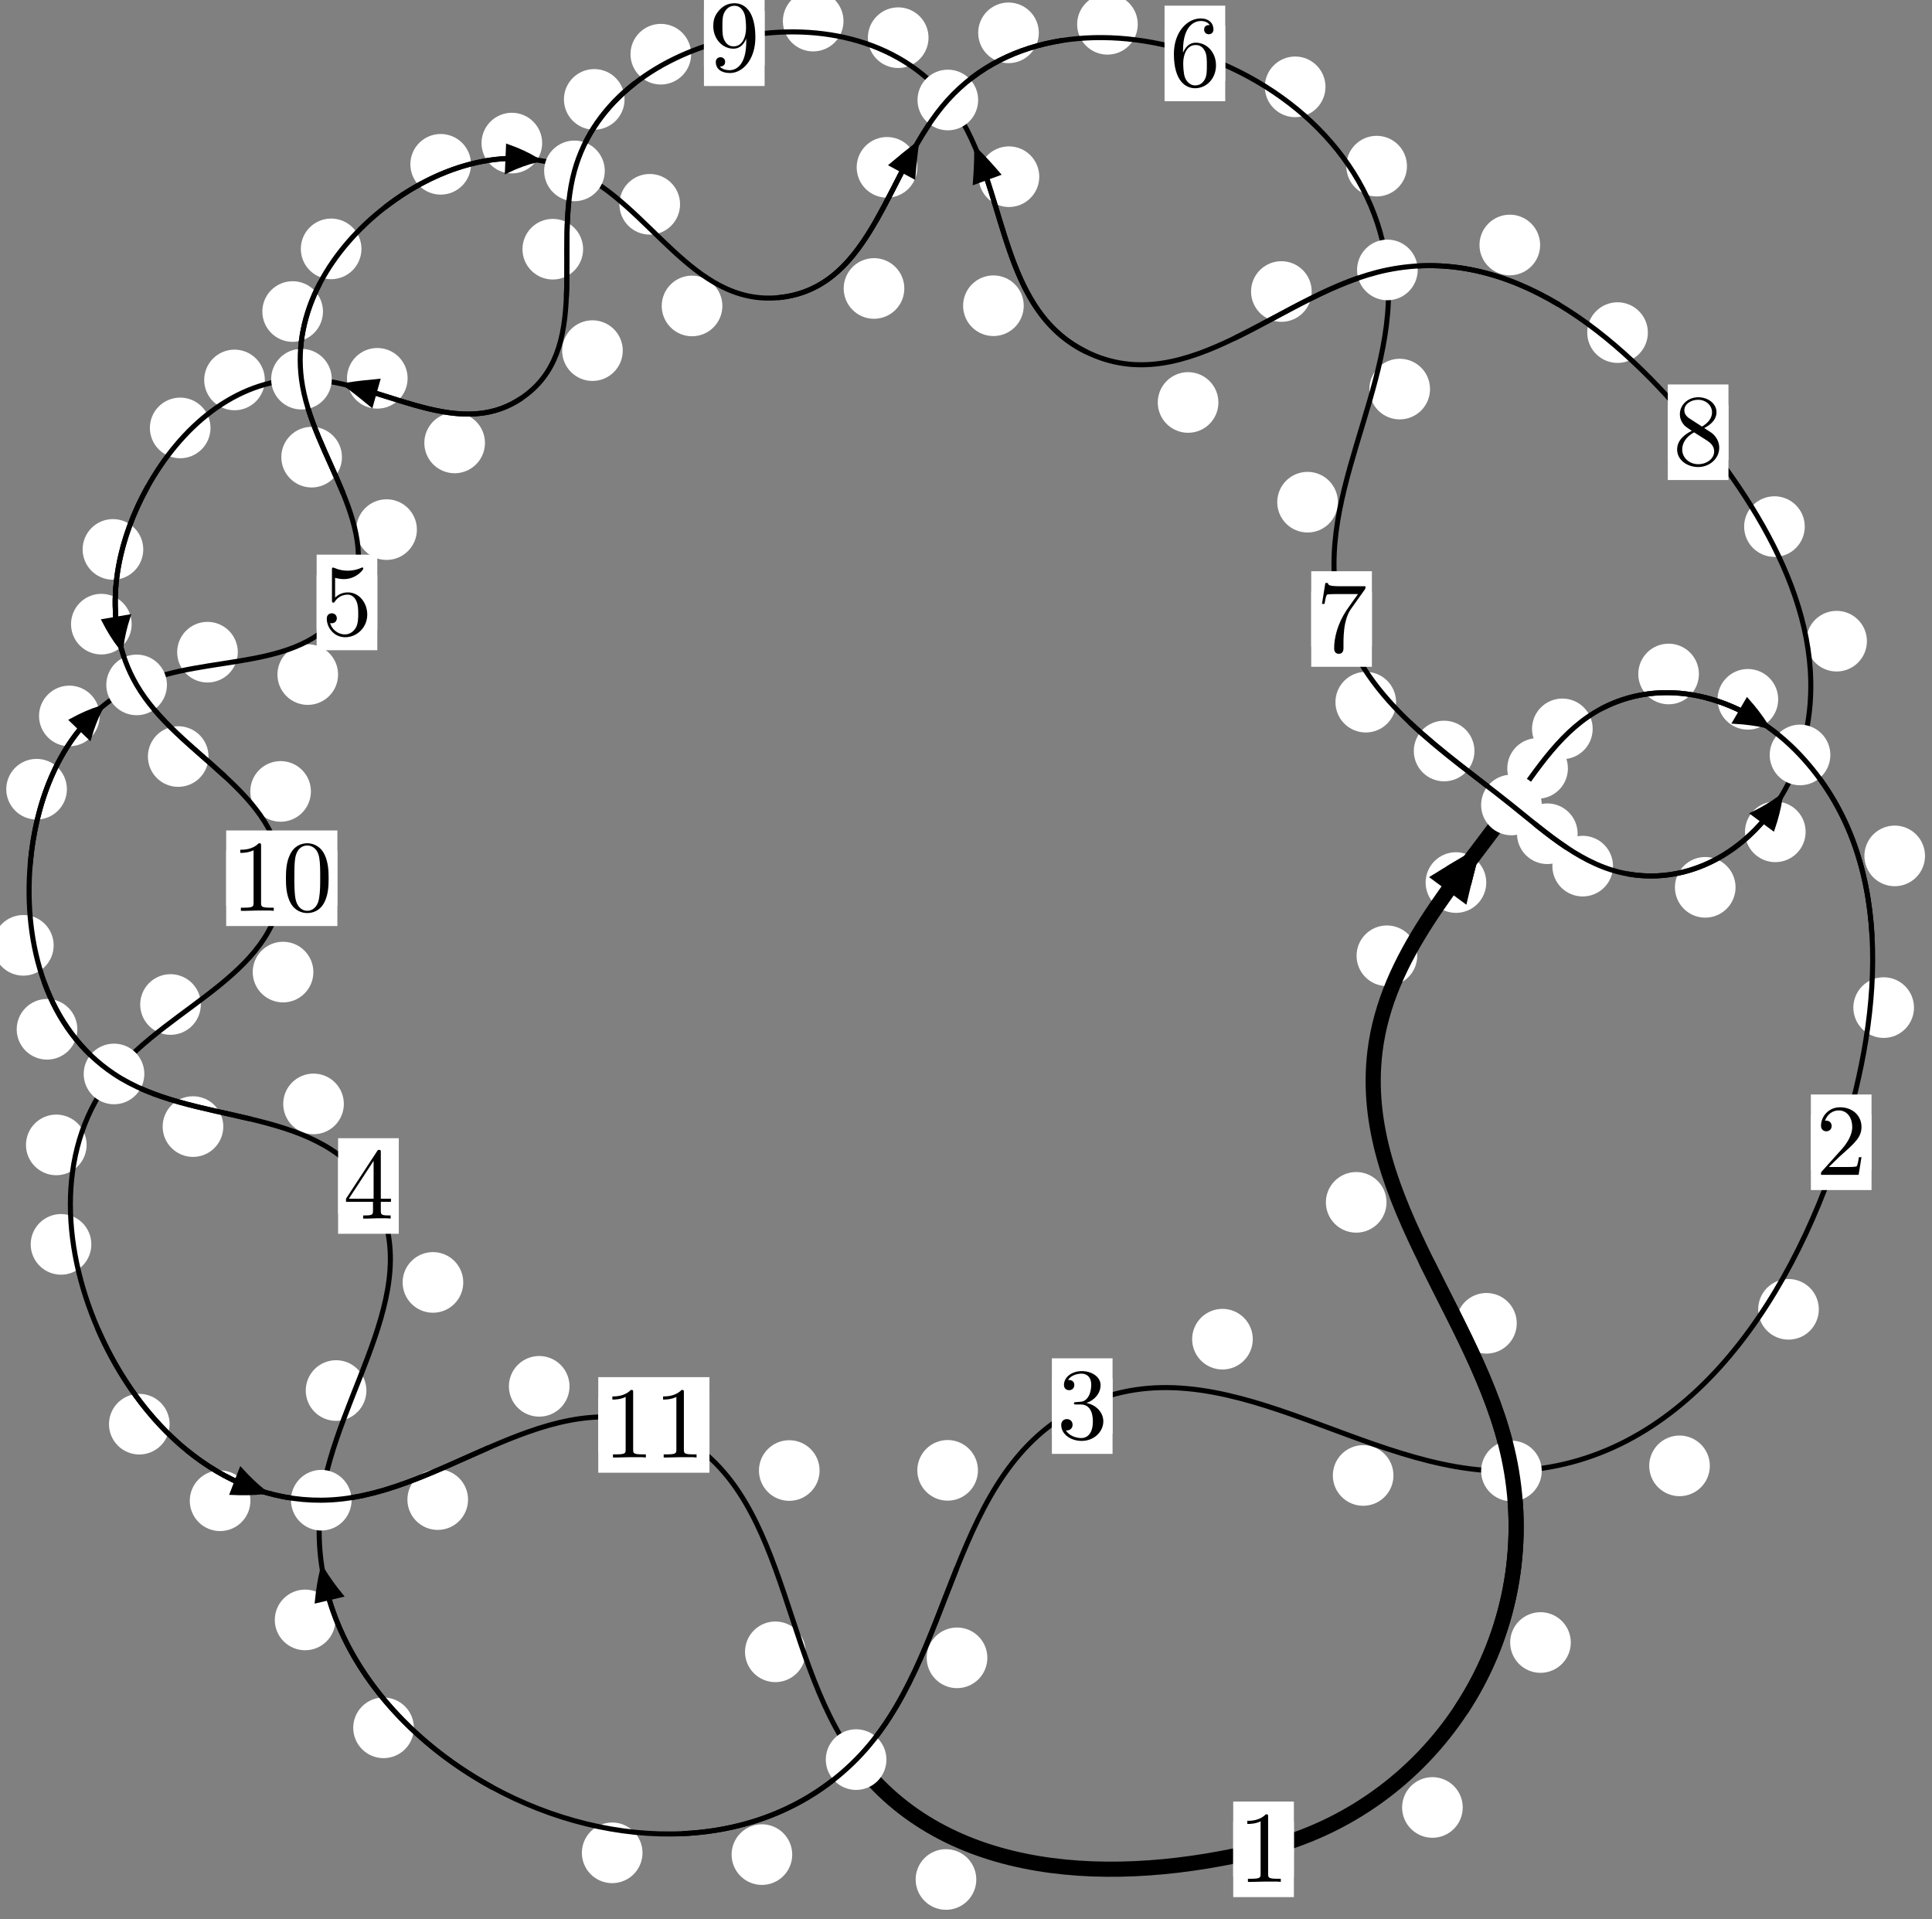 <?xml version="1.0"?>
<!-- Created by MetaPost 1.999 on 2021.07.05:2356 -->
<svg version="1.1" xmlns="http://www.w3.org/2000/svg" xmlns:xlink="http://www.w3.org/1999/xlink" width="190.46" height="189.2" viewBox="0 0 190.46 189.2">
<rect x="0" y="0" width="190.46" height="189.2" fill="#808080" stroke="none"/>
<!-- Original BoundingBox: -149.687408 -43.259125 40.772400 145.941055 -->
  <defs>
    <g transform="scale(0.01,0.01)" id="GLYPHcmr10_48">
      <path style="fill-rule: evenodd;" d="M460 -320C460 -400,455 -480,420 -554C374 -650,292 -666,250 -666C190 -666,117 -640,76 -547C44 -478,39 -400,39 -320C39 -245,43 -155,84 -79C127 2,200 22,249 22C303 22,379 1,423 -94C455 -163,460 -241,460 -320M249 -0C210 -0,151 -25,133 -121C122 -181,122 -273,122 -332C122 -396,122 -462,130 -516C149 -635,224 -644,249 -644C282 -644,348 -626,367 -527C377 -471,377 -395,377 -332C377 -257,377 -189,366 -125C351 -30,294 -0,249 -0"></path>
    </g>
    <g transform="scale(0.01,0.01)" id="GLYPHcmr10_49">
      <path style="fill-rule: evenodd;" d="M294 -640C294 -664,294 -666,271 -666C209 -602,121 -602,89 -602L89 -571C109 -571,168 -571,220 -597L220 -79C220 -43,217 -31,127 -31L95 -31L95 -0L257 -0L130 -3L217 -3L257 -3L297 -3L384 -3L419 -0L419 -31L387 -31C297 -31,294 -42,294 -79"></path>
    </g>
    <g transform="scale(0.01,0.01)" id="GLYPHcmr10_50">
      <path style="fill-rule: evenodd;" d="M127 -77L233 -180C389 -318,449 -372,449 -472C449 -586,359 -666,237 -666C124 -666,50 -574,50 -485C50 -429,100 -429,103 -429C120 -429,155 -441,155 -482C155 -508,137 -534,102 -534C94 -534,92 -534,89 -533C112 -598,166 -635,224 -635C315 -635,358 -554,358 -472C358 -392,308 -313,253 -251L61 -37C50 -26,50 -24,50 -0L421 -0L449 -174L424 -174C419 -144,412 -100,402 -85C395 -77,329 -77,307 -77"></path>
    </g>
    <g transform="scale(0.01,0.01)" id="GLYPHcmr10_51">
      <path style="fill-rule: evenodd;" d="M290 -352C372 -379,430 -449,430 -528C430 -610,342 -666,246 -666C145 -666,69 -606,69 -530C69 -497,91 -478,120 -478C151 -478,171 -500,171 -529C171 -579,124 -579,109 -579C140 -628,206 -641,242 -641C283 -641,338 -619,338 -529C338 -517,336 -459,310 -415C280 -367,246 -364,221 -363C213 -362,189 -360,182 -360C174 -359,167 -358,167 -348C167 -337,174 -337,191 -337L235 -337C317 -337,354 -269,354 -171C354 -35,285 -6,241 -6C198 -6,123 -23,88 -82C123 -77,154 -99,154 -137C154 -173,127 -193,98 -193C74 -193,42 -179,42 -135C42 -44,135 22,244 22C366 22,457 -69,457 -171C457 -253,394 -331,290 -352"></path>
    </g>
    <g transform="scale(0.01,0.01)" id="GLYPHcmr10_52">
      <path style="fill-rule: evenodd;" d="M294 -165L294 -78C294 -42,292 -31,218 -31L197 -31L197 -0L332 -0L238 -3L290 -3L332 -3L374 -3L427 -3L468 -0L468 -31L447 -31C373 -31,371 -42,371 -78L371 -165L471 -165L471 -196L371 -196L371 -651C371 -671,371 -677,355 -677C346 -677,343 -677,335 -665L28 -196L28 -165M300 -196L56 -196L300 -569"></path>
    </g>
    <g transform="scale(0.01,0.01)" id="GLYPHcmr10_53">
      <path style="fill-rule: evenodd;" d="M449 -201C449 -320,367 -420,259 -420C211 -420,168 -404,132 -369L132 -564C152 -558,185 -551,217 -551C340 -551,410 -642,410 -655C410 -661,407 -666,400 -666C399 -666,397 -666,392 -663C372 -654,323 -634,256 -634C216 -634,170 -641,123 -662C115 -665,113 -665,111 -665C101 -665,101 -657,101 -641L101 -345C101 -327,101 -319,115 -319C122 -319,124 -322,128 -328C139 -344,176 -398,257 -398C309 -398,334 -352,342 -334C358 -297,360 -258,360 -208C360 -173,360 -113,336 -71C312 -32,275 -6,229 -6C156 -6,99 -59,82 -118C85 -117,88 -116,99 -116C132 -116,149 -141,149 -165C149 -189,132 -214,99 -214C85 -214,50 -207,50 -161C50 -75,119 22,231 22C347 22,449 -74,449 -201"></path>
    </g>
    <g transform="scale(0.01,0.01)" id="GLYPHcmr10_54">
      <path style="fill-rule: evenodd;" d="M132 -328L132 -352C132 -605,256 -641,307 -641C331 -641,373 -635,395 -601C380 -601,340 -601,340 -556C340 -525,364 -510,386 -510C402 -510,432 -519,432 -558C432 -618,388 -666,305 -666C177 -666,42 -537,42 -316C42 -49,158 22,251 22C362 22,457 -72,457 -204C457 -331,368 -427,257 -427C189 -427,152 -376,132 -328M251 -6C188 -6,158 -66,152 -81C134 -128,134 -208,134 -226C134 -304,166 -404,256 -404C272 -404,318 -404,349 -342C367 -305,367 -254,367 -205C367 -157,367 -107,350 -71C320 -11,274 -6,251 -6"></path>
    </g>
    <g transform="scale(0.01,0.01)" id="GLYPHcmr10_55">
      <path style="fill-rule: evenodd;" d="M476 -609C485 -621,485 -623,485 -644L242 -644C120 -644,118 -657,114 -676L89 -676L56 -470L81 -470C84 -486,93 -549,106 -561C113 -567,191 -567,204 -567L411 -567C400 -551,321 -442,299 -409C209 -274,176 -135,176 -33C176 -23,176 22,222 22C268 22,268 -23,268 -33L268 -84C268 -139,271 -194,279 -248C283 -271,297 -357,341 -419"></path>
    </g>
    <g transform="scale(0.01,0.01)" id="GLYPHcmr10_56">
      <path style="fill-rule: evenodd;" d="M163 -457C117 -487,113 -521,113 -538C113 -599,178 -641,249 -641C322 -641,386 -589,386 -517C386 -460,347 -412,287 -377M309 -362C381 -399,430 -451,430 -517C430 -609,341 -666,250 -666C150 -666,69 -592,69 -499C69 -481,71 -436,113 -389C124 -377,161 -352,186 -335C128 -306,42 -250,42 -151C42 -45,144 22,249 22C362 22,457 -61,457 -168C457 -204,446 -249,408 -291C389 -312,373 -322,309 -362M209 -320L332 -242C360 -223,407 -193,407 -132C407 -58,332 -6,250 -6C164 -6,92 -68,92 -151C92 -209,124 -273,209 -320"></path>
    </g>
    <g transform="scale(0.01,0.01)" id="GLYPHcmr10_57">
      <path style="fill-rule: evenodd;" d="M367 -318L367 -286C367 -52,263 -6,205 -6C188 -6,134 -8,107 -42C151 -42,159 -71,159 -88C159 -119,135 -134,113 -134C97 -134,67 -125,67 -86C67 -19,121 22,206 22C335 22,457 -114,457 -329C457 -598,342 -666,253 -666C198 -666,149 -648,106 -603C65 -558,42 -516,42 -441C42 -316,130 -218,242 -218C303 -218,344 -260,367 -318M243 -241C227 -241,181 -241,150 -304C132 -341,132 -391,132 -440C132 -494,132 -541,153 -578C180 -628,218 -641,253 -641C299 -641,332 -607,349 -562C361 -530,365 -467,365 -421C365 -338,331 -241,243 -241"></path>
    </g>
  </defs>
  <path d="M144.199 178.17C144.199 177.377,143.884 176.617,143.324 176.057C142.763 175.496,142.003 175.181,141.21 175.181C140.418 175.181,139.658 175.496,139.097 176.057C138.537 176.617,138.222 177.377,138.222 178.17C138.222 178.963,138.537 179.723,139.097 180.283C139.658 180.844,140.418 181.159,141.21 181.159C142.003 181.159,142.763 180.844,143.324 180.283C143.884 179.723,144.199 178.963,144.199 178.17Z" style="fill: rgb(100%,100%,100%);stroke: none;"></path>
  <path d="M127.552 182.296C127.552 181.504,127.237 180.744,126.677 180.183C126.116 179.623,125.356 179.308,124.563 179.308C123.771 179.308,123.01 179.623,122.45 180.183C121.889 180.744,121.575 181.504,121.575 182.296C121.575 183.089,121.889 183.849,122.45 184.41C123.01 184.97,123.771 185.285,124.563 185.285C125.356 185.285,126.116 184.97,126.677 184.41C127.237 183.849,127.552 183.089,127.552 182.296Z" style="fill: rgb(100%,100%,100%);stroke: none;"></path>
  <path d="M149.524 130.444C149.524 129.652,149.209 128.892,148.648 128.331C148.088 127.771,147.328 127.456,146.535 127.456C145.742 127.456,144.982 127.771,144.422 128.331C143.861 128.892,143.546 129.652,143.546 130.444C143.546 131.237,143.861 131.997,144.422 132.558C144.982 133.118,145.742 133.433,146.535 133.433C147.328 133.433,148.088 133.118,148.648 132.558C149.209 131.997,149.524 131.237,149.524 130.444Z" style="fill: rgb(100%,100%,100%);stroke: none;"></path>
  <path d="M154.852 161.91C154.852 161.117,154.538 160.357,153.977 159.797C153.417 159.236,152.656 158.921,151.864 158.921C151.071 158.921,150.311 159.236,149.75 159.797C149.19 160.357,148.875 161.117,148.875 161.91C148.875 162.703,149.19 163.463,149.75 164.023C150.311 164.584,151.071 164.899,151.864 164.899C152.656 164.899,153.417 164.584,153.977 164.023C154.538 163.463,154.852 162.703,154.852 161.91Z" style="fill: rgb(100%,100%,100%);stroke: none;"></path>
  <path d="M139.711 94.215C139.711 93.422,139.396 92.662,138.835 92.102C138.275 91.541,137.515 91.226,136.722 91.226C135.929 91.226,135.169 91.541,134.609 92.102C134.048 92.662,133.733 93.422,133.733 94.215C133.733 95.008,134.048 95.768,134.609 96.328C135.169 96.889,135.929 97.204,136.722 97.204C137.515 97.204,138.275 96.889,138.835 96.328C139.396 95.768,139.711 95.008,139.711 94.215Z" style="fill: rgb(100%,100%,100%);stroke: none;"></path>
  <path d="M136.686 118.521C136.686 117.729,136.371 116.968,135.811 116.408C135.25 115.848,134.49 115.533,133.697 115.533C132.904 115.533,132.144 115.848,131.584 116.408C131.023 116.968,130.708 117.729,130.708 118.521C130.708 119.314,131.023 120.074,131.584 120.635C132.144 121.195,132.904 121.51,133.697 121.51C134.49 121.51,135.25 121.195,135.811 120.635C136.371 120.074,136.686 119.314,136.686 118.521Z" style="fill: rgb(100%,100%,100%);stroke: none;"></path>
  <path d="M154.567 75.746C154.567 74.953,154.252 74.193,153.692 73.632C153.131 73.072,152.371 72.757,151.578 72.757C150.786 72.757,150.026 73.072,149.465 73.632C148.905 74.193,148.59 74.953,148.59 75.746C148.59 76.538,148.905 77.299,149.465 77.859C150.026 78.419,150.786 78.734,151.578 78.734C152.371 78.734,153.131 78.419,153.692 77.859C154.252 77.299,154.567 76.538,154.567 75.746Z" style="fill: rgb(100%,100%,100%);stroke: none;"></path>
  <path d="M146.518 86.997C146.518 86.205,146.203 85.445,145.642 84.884C145.082 84.324,144.322 84.009,143.529 84.009C142.736 84.009,141.976 84.324,141.415 84.884C140.855 85.445,140.54 86.205,140.54 86.997C140.54 87.79,140.855 88.55,141.415 89.111C141.976 89.671,142.736 89.986,143.529 89.986C144.322 89.986,145.082 89.671,145.642 89.111C146.203 88.55,146.518 87.79,146.518 86.997Z" style="fill: rgb(100%,100%,100%);stroke: none;"></path>
  <path d="M167.481 66.438C167.481 65.645,167.166 64.885,166.606 64.324C166.045 63.764,165.285 63.449,164.493 63.449C163.7 63.449,162.94 63.764,162.379 64.324C161.819 64.885,161.504 65.645,161.504 66.438C161.504 67.23,161.819 67.99,162.379 68.551C162.94 69.111,163.7 69.426,164.493 69.426C165.285 69.426,166.045 69.111,166.606 68.551C167.166 67.99,167.481 67.23,167.481 66.438Z" style="fill: rgb(100%,100%,100%);stroke: none;"></path>
  <path d="M157.009 71.848C157.009 71.055,156.694 70.295,156.133 69.735C155.573 69.174,154.813 68.859,154.02 68.859C153.227 68.859,152.467 69.174,151.907 69.735C151.346 70.295,151.031 71.055,151.031 71.848C151.031 72.641,151.346 73.401,151.907 73.961C152.467 74.522,153.227 74.837,154.02 74.837C154.813 74.837,155.573 74.522,156.133 73.961C156.694 73.401,157.009 72.641,157.009 71.848Z" style="fill: rgb(100%,100%,100%);stroke: none;"></path>
  <path d="M189.772 84.37C189.772 83.578,189.457 82.818,188.897 82.257C188.337 81.697,187.576 81.382,186.784 81.382C185.991 81.382,185.231 81.697,184.67 82.257C184.11 82.818,183.795 83.578,183.795 84.37C183.795 85.163,184.11 85.923,184.67 86.484C185.231 87.044,185.991 87.359,186.784 87.359C187.576 87.359,188.337 87.044,188.897 86.484C189.457 85.923,189.772 85.163,189.772 84.37Z" style="fill: rgb(100%,100%,100%);stroke: none;"></path>
  <path d="M175.296 68.936C175.296 68.143,174.981 67.383,174.421 66.823C173.86 66.262,173.1 65.947,172.308 65.947C171.515 65.947,170.755 66.262,170.194 66.823C169.634 67.383,169.319 68.143,169.319 68.936C169.319 69.729,169.634 70.489,170.194 71.049C170.755 71.61,171.515 71.925,172.308 71.925C173.1 71.925,173.86 71.61,174.421 71.049C174.981 70.489,175.296 69.729,175.296 68.936Z" style="fill: rgb(100%,100%,100%);stroke: none;"></path>
  <path d="M179.303 129.065C179.303 128.273,178.988 127.513,178.428 126.952C177.868 126.392,177.107 126.077,176.315 126.077C175.522 126.077,174.762 126.392,174.201 126.952C173.641 127.513,173.326 128.273,173.326 129.065C173.326 129.858,173.641 130.618,174.201 131.179C174.762 131.739,175.522 132.054,176.315 132.054C177.107 132.054,177.868 131.739,178.428 131.179C178.988 130.618,179.303 129.858,179.303 129.065Z" style="fill: rgb(100%,100%,100%);stroke: none;"></path>
  <path d="M188.685 99.323C188.685 98.53,188.37 97.77,187.809 97.21C187.249 96.649,186.489 96.334,185.696 96.334C184.903 96.334,184.143 96.649,183.583 97.21C183.022 97.77,182.707 98.53,182.707 99.323C182.707 100.116,183.022 100.876,183.583 101.436C184.143 101.997,184.903 102.312,185.696 102.312C186.489 102.312,187.249 101.997,187.809 101.436C188.37 100.876,188.685 100.116,188.685 99.323Z" style="fill: rgb(100%,100%,100%);stroke: none;"></path>
  <path d="M137.37 145.444C137.37 144.651,137.055 143.891,136.495 143.331C135.934 142.77,135.174 142.455,134.382 142.455C133.589 142.455,132.829 142.77,132.268 143.331C131.708 143.891,131.393 144.651,131.393 145.444C131.393 146.237,131.708 146.997,132.268 147.557C132.829 148.118,133.589 148.433,134.382 148.433C135.174 148.433,135.934 148.118,136.495 147.557C137.055 146.997,137.37 146.237,137.37 145.444Z" style="fill: rgb(100%,100%,100%);stroke: none;"></path>
  <path d="M168.559 144.497C168.559 143.704,168.244 142.944,167.684 142.383C167.123 141.823,166.363 141.508,165.57 141.508C164.778 141.508,164.018 141.823,163.457 142.383C162.897 142.944,162.582 143.704,162.582 144.497C162.582 145.289,162.897 146.049,163.457 146.61C164.018 147.17,164.778 147.485,165.57 147.485C166.363 147.485,167.123 147.17,167.684 146.61C168.244 146.049,168.559 145.289,168.559 144.497Z" style="fill: rgb(100%,100%,100%);stroke: none;"></path>
  <path d="M96.408 144.938C96.408 144.146,96.093 143.386,95.533 142.825C94.972 142.265,94.212 141.95,93.419 141.95C92.627 141.95,91.867 142.265,91.306 142.825C90.746 143.386,90.431 144.146,90.431 144.938C90.431 145.731,90.746 146.491,91.306 147.052C91.867 147.612,92.627 147.927,93.419 147.927C94.212 147.927,94.972 147.612,95.533 147.052C96.093 146.491,96.408 145.731,96.408 144.938Z" style="fill: rgb(100%,100%,100%);stroke: none;"></path>
  <path d="M123.501 132.01C123.501 131.217,123.186 130.457,122.626 129.896C122.065 129.336,121.305 129.021,120.513 129.021C119.72 129.021,118.96 129.336,118.399 129.896C117.839 130.457,117.524 131.217,117.524 132.01C117.524 132.802,117.839 133.563,118.399 134.123C118.96 134.684,119.72 134.998,120.513 134.998C121.305 134.998,122.065 134.684,122.626 134.123C123.186 133.563,123.501 132.802,123.501 132.01Z" style="fill: rgb(100%,100%,100%);stroke: none;"></path>
  <path d="M78.099 182.817C78.099 182.024,77.784 181.264,77.224 180.703C76.663 180.143,75.903 179.828,75.111 179.828C74.318 179.828,73.558 180.143,72.997 180.703C72.437 181.264,72.122 182.024,72.122 182.817C72.122 183.609,72.437 184.37,72.997 184.93C73.558 185.491,74.318 185.805,75.111 185.805C75.903 185.805,76.663 185.491,77.224 184.93C77.784 184.37,78.099 183.609,78.099 182.817Z" style="fill: rgb(100%,100%,100%);stroke: none;"></path>
  <path d="M97.334 163.42C97.334 162.627,97.019 161.867,96.459 161.307C95.898 160.746,95.138 160.431,94.345 160.431C93.553 160.431,92.792 160.746,92.232 161.307C91.671 161.867,91.356 162.627,91.356 163.42C91.356 164.213,91.671 164.973,92.232 165.533C92.792 166.094,93.553 166.409,94.345 166.409C95.138 166.409,95.898 166.094,96.459 165.533C97.019 164.973,97.334 164.213,97.334 163.42Z" style="fill: rgb(100%,100%,100%);stroke: none;"></path>
  <path d="M40.8 170.319C40.8 169.526,40.485 168.766,39.924 168.206C39.364 167.645,38.603 167.33,37.811 167.33C37.018 167.33,36.258 167.645,35.697 168.206C35.137 168.766,34.822 169.526,34.822 170.319C34.822 171.112,35.137 171.872,35.697 172.432C36.258 172.993,37.018 173.308,37.811 173.308C38.603 173.308,39.364 172.993,39.924 172.432C40.485 171.872,40.8 171.112,40.8 170.319Z" style="fill: rgb(100%,100%,100%);stroke: none;"></path>
  <path d="M63.339 182.642C63.339 181.85,63.024 181.09,62.464 180.529C61.903 179.969,61.143 179.654,60.35 179.654C59.558 179.654,58.797 179.969,58.237 180.529C57.677 181.09,57.362 181.85,57.362 182.642C57.362 183.435,57.677 184.195,58.237 184.756C58.797 185.316,59.558 185.631,60.35 185.631C61.143 185.631,61.903 185.316,62.464 184.756C63.024 184.195,63.339 183.435,63.339 182.642Z" style="fill: rgb(100%,100%,100%);stroke: none;"></path>
  <path d="M36.12 137.071C36.12 136.279,35.805 135.518,35.244 134.958C34.684 134.398,33.924 134.083,33.131 134.083C32.338 134.083,31.578 134.398,31.018 134.958C30.457 135.518,30.142 136.279,30.142 137.071C30.142 137.864,30.457 138.624,31.018 139.185C31.578 139.745,32.338 140.06,33.131 140.06C33.924 140.06,34.684 139.745,35.244 139.185C35.805 138.624,36.12 137.864,36.12 137.071Z" style="fill: rgb(100%,100%,100%);stroke: none;"></path>
  <path d="M33.068 159.684C33.068 158.892,32.753 158.131,32.192 157.571C31.632 157.01,30.872 156.695,30.079 156.695C29.286 156.695,28.526 157.01,27.966 157.571C27.405 158.131,27.09 158.892,27.09 159.684C27.09 160.477,27.405 161.237,27.966 161.798C28.526 162.358,29.286 162.673,30.079 162.673C30.872 162.673,31.632 162.358,32.192 161.798C32.753 161.237,33.068 160.477,33.068 159.684Z" style="fill: rgb(100%,100%,100%);stroke: none;"></path>
  <path d="M33.897 108.818C33.897 108.026,33.582 107.265,33.022 106.705C32.461 106.144,31.701 105.829,30.908 105.829C30.116 105.829,29.355 106.144,28.795 106.705C28.234 107.265,27.92 108.026,27.92 108.818C27.92 109.611,28.234 110.371,28.795 110.932C29.355 111.492,30.116 111.807,30.908 111.807C31.701 111.807,32.461 111.492,33.022 110.932C33.582 110.371,33.897 109.611,33.897 108.818Z" style="fill: rgb(100%,100%,100%);stroke: none;"></path>
  <path d="M45.669 126.414C45.669 125.621,45.354 124.861,44.794 124.301C44.234 123.74,43.473 123.425,42.681 123.425C41.888 123.425,41.128 123.74,40.567 124.301C40.007 124.861,39.692 125.621,39.692 126.414C39.692 127.207,40.007 127.967,40.567 128.527C41.128 129.088,41.888 129.403,42.681 129.403C43.473 129.403,44.234 129.088,44.794 128.527C45.354 127.967,45.669 127.207,45.669 126.414Z" style="fill: rgb(100%,100%,100%);stroke: none;"></path>
  <path d="M7.624 101.462C7.624 100.669,7.309 99.909,6.749 99.349C6.188 98.788,5.428 98.473,4.635 98.473C3.843 98.473,3.083 98.788,2.522 99.349C1.962 99.909,1.647 100.669,1.647 101.462C1.647 102.255,1.962 103.015,2.522 103.575C3.083 104.136,3.843 104.451,4.635 104.451C5.428 104.451,6.188 104.136,6.749 103.575C7.309 103.015,7.624 102.255,7.624 101.462Z" style="fill: rgb(100%,100%,100%);stroke: none;"></path>
  <path d="M22.013 111.053C22.013 110.26,21.698 109.5,21.137 108.94C20.577 108.379,19.817 108.064,19.024 108.064C18.231 108.064,17.471 108.379,16.911 108.94C16.35 109.5,16.035 110.26,16.035 111.053C16.035 111.846,16.35 112.606,16.911 113.166C17.471 113.727,18.231 114.042,19.024 114.042C19.817 114.042,20.577 113.727,21.137 113.166C21.698 112.606,22.013 111.846,22.013 111.053Z" style="fill: rgb(100%,100%,100%);stroke: none;"></path>
  <path d="M6.595 77.796C6.595 77.003,6.28 76.243,5.72 75.682C5.159 75.122,4.399 74.807,3.607 74.807C2.814 74.807,2.054 75.122,1.493 75.682C0.933 76.243,0.618 77.003,0.618 77.796C0.618 78.588,0.933 79.348,1.493 79.909C2.054 80.469,2.814 80.784,3.607 80.784C4.399 80.784,5.159 80.469,5.72 79.909C6.28 79.348,6.595 78.588,6.595 77.796Z" style="fill: rgb(100%,100%,100%);stroke: none;"></path>
  <path d="M5.29 93.187C5.29 92.394,4.975 91.634,4.415 91.073C3.854 90.513,3.094 90.198,2.301 90.198C1.509 90.198,0.748 90.513,0.188 91.073C-0.372 91.634,-0.687 92.394,-0.687 93.187C-0.687 93.979,-0.372 94.739,0.188 95.3C0.748 95.86,1.509 96.175,2.301 96.175C3.094 96.175,3.854 95.86,4.415 95.3C4.975 94.739,5.29 93.979,5.29 93.187Z" style="fill: rgb(100%,100%,100%);stroke: none;"></path>
  <path d="M23.443 64.288C23.443 63.496,23.128 62.736,22.568 62.175C22.007 61.615,21.247 61.3,20.454 61.3C19.662 61.3,18.901 61.615,18.341 62.175C17.78 62.736,17.466 63.496,17.466 64.288C17.466 65.081,17.78 65.841,18.341 66.402C18.901 66.962,19.662 67.277,20.454 67.277C21.247 67.277,22.007 66.962,22.568 66.402C23.128 65.841,23.443 65.081,23.443 64.288Z" style="fill: rgb(100%,100%,100%);stroke: none;"></path>
  <path d="M9.826 70.575C9.826 69.782,9.511 69.022,8.95 68.462C8.39 67.901,7.63 67.586,6.837 67.586C6.044 67.586,5.284 67.901,4.724 68.462C4.163 69.022,3.848 69.782,3.848 70.575C3.848 71.368,4.163 72.128,4.724 72.688C5.284 73.249,6.044 73.564,6.837 73.564C7.63 73.564,8.39 73.249,8.95 72.688C9.511 72.128,9.826 71.368,9.826 70.575Z" style="fill: rgb(100%,100%,100%);stroke: none;"></path>
  <path d="M41.098 52.206C41.098 51.414,40.783 50.653,40.222 50.093C39.662 49.533,38.902 49.218,38.109 49.218C37.316 49.218,36.556 49.533,35.996 50.093C35.435 50.653,35.12 51.414,35.12 52.206C35.12 52.999,35.435 53.759,35.996 54.32C36.556 54.88,37.316 55.195,38.109 55.195C38.902 55.195,39.662 54.88,40.222 54.32C40.783 53.759,41.098 52.999,41.098 52.206Z" style="fill: rgb(100%,100%,100%);stroke: none;"></path>
  <path d="M33.328 66.495C33.328 65.703,33.013 64.942,32.453 64.382C31.893 63.821,31.132 63.507,30.34 63.507C29.547 63.507,28.787 63.821,28.226 64.382C27.666 64.942,27.351 65.703,27.351 66.495C27.351 67.288,27.666 68.048,28.226 68.609C28.787 69.169,29.547 69.484,30.34 69.484C31.132 69.484,31.893 69.169,32.453 68.609C33.013 68.048,33.328 67.288,33.328 66.495Z" style="fill: rgb(100%,100%,100%);stroke: none;"></path>
  <path d="M31.839 30.709C31.839 29.917,31.524 29.157,30.964 28.596C30.403 28.036,29.643 27.721,28.851 27.721C28.058 27.721,27.298 28.036,26.737 28.596C26.177 29.157,25.862 29.917,25.862 30.709C25.862 31.502,26.177 32.262,26.737 32.823C27.298 33.383,28.058 33.698,28.851 33.698C29.643 33.698,30.403 33.383,30.964 32.823C31.524 32.262,31.839 31.502,31.839 30.709Z" style="fill: rgb(100%,100%,100%);stroke: none;"></path>
  <path d="M33.71 45.064C33.71 44.271,33.395 43.511,32.834 42.951C32.274 42.39,31.514 42.075,30.721 42.075C29.928 42.075,29.168 42.39,28.608 42.951C28.047 43.511,27.732 44.271,27.732 45.064C27.732 45.857,28.047 46.617,28.608 47.177C29.168 47.738,29.928 48.053,30.721 48.053C31.514 48.053,32.274 47.738,32.834 47.177C33.395 46.617,33.71 45.857,33.71 45.064Z" style="fill: rgb(100%,100%,100%);stroke: none;"></path>
  <path d="M46.433 16.197C46.433 15.404,46.118 14.644,45.557 14.083C44.997 13.523,44.237 13.208,43.444 13.208C42.651 13.208,41.891 13.523,41.331 14.083C40.77 14.644,40.455 15.404,40.455 16.197C40.455 16.989,40.77 17.749,41.331 18.31C41.891 18.87,42.651 19.185,43.444 19.185C44.237 19.185,44.997 18.87,45.557 18.31C46.118 17.749,46.433 16.989,46.433 16.197Z" style="fill: rgb(100%,100%,100%);stroke: none;"></path>
  <path d="M35.633 24.533C35.633 23.74,35.318 22.98,34.758 22.42C34.197 21.859,33.437 21.544,32.644 21.544C31.852 21.544,31.092 21.859,30.531 22.42C29.971 22.98,29.656 23.74,29.656 24.533C29.656 25.326,29.971 26.086,30.531 26.646C31.092 27.207,31.852 27.522,32.644 27.522C33.437 27.522,34.197 27.207,34.758 26.646C35.318 26.086,35.633 25.326,35.633 24.533Z" style="fill: rgb(100%,100%,100%);stroke: none;"></path>
  <path d="M67.041 20.139C67.041 19.346,66.726 18.586,66.166 18.026C65.605 17.465,64.845 17.15,64.052 17.15C63.26 17.15,62.499 17.465,61.939 18.026C61.378 18.586,61.064 19.346,61.064 20.139C61.064 20.932,61.378 21.692,61.939 22.253C62.499 22.813,63.26 23.128,64.052 23.128C64.845 23.128,65.605 22.813,66.166 22.253C66.726 21.692,67.041 20.932,67.041 20.139Z" style="fill: rgb(100%,100%,100%);stroke: none;"></path>
  <path d="M53.448 14.105C53.448 13.312,53.133 12.552,52.572 11.992C52.012 11.431,51.252 11.116,50.459 11.116C49.666 11.116,48.906 11.431,48.346 11.992C47.785 12.552,47.47 13.312,47.47 14.105C47.47 14.898,47.785 15.658,48.346 16.218C48.906 16.779,49.666 17.094,50.459 17.094C51.252 17.094,52.012 16.779,52.572 16.218C53.133 15.658,53.448 14.898,53.448 14.105Z" style="fill: rgb(100%,100%,100%);stroke: none;"></path>
  <path d="M89.15 28.435C89.15 27.642,88.835 26.882,88.274 26.322C87.714 25.761,86.954 25.446,86.161 25.446C85.368 25.446,84.608 25.761,84.048 26.322C83.487 26.882,83.172 27.642,83.172 28.435C83.172 29.228,83.487 29.988,84.048 30.548C84.608 31.109,85.368 31.424,86.161 31.424C86.954 31.424,87.714 31.109,88.274 30.548C88.835 29.988,89.15 29.228,89.15 28.435Z" style="fill: rgb(100%,100%,100%);stroke: none;"></path>
  <path d="M71.212 30.158C71.212 29.365,70.897 28.605,70.336 28.045C69.776 27.484,69.016 27.169,68.223 27.169C67.43 27.169,66.67 27.484,66.11 28.045C65.549 28.605,65.234 29.365,65.234 30.158C65.234 30.951,65.549 31.711,66.11 32.271C66.67 32.832,67.43 33.147,68.223 33.147C69.016 33.147,69.776 32.832,70.336 32.271C70.897 31.711,71.212 30.951,71.212 30.158Z" style="fill: rgb(100%,100%,100%);stroke: none;"></path>
  <path d="M102.409 3.236C102.409 2.444,102.094 1.684,101.533 1.123C100.973 0.563,100.212 0.248,99.42 0.248C98.627 0.248,97.867 0.563,97.306 1.123C96.746 1.684,96.431 2.444,96.431 3.236C96.431 4.029,96.746 4.789,97.306 5.35C97.867 5.91,98.627 6.225,99.42 6.225C100.212 6.225,100.973 5.91,101.533 5.35C102.094 4.789,102.409 4.029,102.409 3.236Z" style="fill: rgb(100%,100%,100%);stroke: none;"></path>
  <path d="M90.43 16.496C90.43 15.703,90.115 14.943,89.555 14.383C88.994 13.822,88.234 13.507,87.441 13.507C86.649 13.507,85.889 13.822,85.328 14.383C84.768 14.943,84.453 15.703,84.453 16.496C84.453 17.289,84.768 18.049,85.328 18.609C85.889 19.17,86.649 19.485,87.441 19.485C88.234 19.485,88.994 19.17,89.555 18.609C90.115 18.049,90.43 17.289,90.43 16.496Z" style="fill: rgb(100%,100%,100%);stroke: none;"></path>
  <path d="M130.668 8.56C130.668 7.767,130.353 7.007,129.792 6.447C129.232 5.886,128.472 5.571,127.679 5.571C126.886 5.571,126.126 5.886,125.566 6.447C125.005 7.007,124.69 7.767,124.69 8.56C124.69 9.353,125.005 10.113,125.566 10.673C126.126 11.234,126.886 11.549,127.679 11.549C128.472 11.549,129.232 11.234,129.792 10.673C130.353 10.113,130.668 9.353,130.668 8.56Z" style="fill: rgb(100%,100%,100%);stroke: none;"></path>
  <path d="M112.163 2.396C112.163 1.604,111.849 0.844,111.288 0.283C110.728 -0.277,109.967 -0.592,109.175 -0.592C108.382 -0.592,107.622 -0.277,107.061 0.283C106.501 0.844,106.186 1.604,106.186 2.396C106.186 3.189,106.501 3.949,107.061 4.51C107.622 5.07,108.382 5.385,109.175 5.385C109.967 5.385,110.728 5.07,111.288 4.51C111.849 3.949,112.163 3.189,112.163 2.396Z" style="fill: rgb(100%,100%,100%);stroke: none;"></path>
  <path d="M140.975 38.353C140.975 37.561,140.66 36.8,140.1 36.24C139.539 35.679,138.779 35.364,137.986 35.364C137.194 35.364,136.434 35.679,135.873 36.24C135.313 36.8,134.998 37.561,134.998 38.353C134.998 39.146,135.313 39.906,135.873 40.467C136.434 41.027,137.194 41.342,137.986 41.342C138.779 41.342,139.539 41.027,140.1 40.467C140.66 39.906,140.975 39.146,140.975 38.353Z" style="fill: rgb(100%,100%,100%);stroke: none;"></path>
  <path d="M138.701 16.378C138.701 15.585,138.386 14.825,137.826 14.265C137.265 13.704,136.505 13.389,135.712 13.389C134.92 13.389,134.159 13.704,133.599 14.265C133.038 14.825,132.723 15.585,132.723 16.378C132.723 17.171,133.038 17.931,133.599 18.491C134.159 19.052,134.92 19.367,135.712 19.367C136.505 19.367,137.265 19.052,137.826 18.491C138.386 17.931,138.701 17.171,138.701 16.378Z" style="fill: rgb(100%,100%,100%);stroke: none;"></path>
  <path d="M137.628 69.216C137.628 68.423,137.313 67.663,136.753 67.103C136.193 66.542,135.432 66.227,134.64 66.227C133.847 66.227,133.087 66.542,132.526 67.103C131.966 67.663,131.651 68.423,131.651 69.216C131.651 70.009,131.966 70.769,132.526 71.329C133.087 71.89,133.847 72.205,134.64 72.205C135.432 72.205,136.193 71.89,136.753 71.329C137.313 70.769,137.628 70.009,137.628 69.216Z" style="fill: rgb(100%,100%,100%);stroke: none;"></path>
  <path d="M131.891 49.503C131.891 48.71,131.576 47.95,131.015 47.39C130.455 46.829,129.694 46.514,128.902 46.514C128.109 46.514,127.349 46.829,126.788 47.39C126.228 47.95,125.913 48.71,125.913 49.503C125.913 50.296,126.228 51.056,126.788 51.616C127.349 52.177,128.109 52.492,128.902 52.492C129.694 52.492,130.455 52.177,131.015 51.616C131.576 51.056,131.891 50.296,131.891 49.503Z" style="fill: rgb(100%,100%,100%);stroke: none;"></path>
  <path d="M155.526 82.185C155.526 81.393,155.211 80.633,154.651 80.072C154.09 79.512,153.33 79.197,152.537 79.197C151.745 79.197,150.985 79.512,150.424 80.072C149.864 80.633,149.549 81.393,149.549 82.185C149.549 82.978,149.864 83.738,150.424 84.299C150.985 84.859,151.745 85.174,152.537 85.174C153.33 85.174,154.09 84.859,154.651 84.299C155.211 83.738,155.526 82.978,155.526 82.185Z" style="fill: rgb(100%,100%,100%);stroke: none;"></path>
  <path d="M145.354 74.031C145.354 73.239,145.039 72.478,144.478 71.918C143.918 71.357,143.158 71.043,142.365 71.043C141.572 71.043,140.812 71.357,140.252 71.918C139.691 72.478,139.376 73.239,139.376 74.031C139.376 74.824,139.691 75.584,140.252 76.145C140.812 76.705,141.572 77.02,142.365 77.02C143.158 77.02,143.918 76.705,144.478 76.145C145.039 75.584,145.354 74.824,145.354 74.031Z" style="fill: rgb(100%,100%,100%);stroke: none;"></path>
  <path d="M171.094 87.468C171.094 86.675,170.779 85.915,170.219 85.355C169.658 84.794,168.898 84.479,168.106 84.479C167.313 84.479,166.553 84.794,165.992 85.355C165.432 85.915,165.117 86.675,165.117 87.468C165.117 88.261,165.432 89.021,165.992 89.581C166.553 90.142,167.313 90.457,168.106 90.457C168.898 90.457,169.658 90.142,170.219 89.581C170.779 89.021,171.094 88.261,171.094 87.468Z" style="fill: rgb(100%,100%,100%);stroke: none;"></path>
  <path d="M159.013 85.379C159.013 84.586,158.698 83.826,158.138 83.266C157.577 82.705,156.817 82.39,156.025 82.39C155.232 82.39,154.472 82.705,153.911 83.266C153.351 83.826,153.036 84.586,153.036 85.379C153.036 86.172,153.351 86.932,153.911 87.492C154.472 88.053,155.232 88.368,156.025 88.368C156.817 88.368,157.577 88.053,158.138 87.492C158.698 86.932,159.013 86.172,159.013 85.379Z" style="fill: rgb(100%,100%,100%);stroke: none;"></path>
  <path d="M184.044 63.203C184.044 62.411,183.729 61.65,183.168 61.09C182.608 60.53,181.848 60.215,181.055 60.215C180.262 60.215,179.502 60.53,178.942 61.09C178.381 61.65,178.066 62.411,178.066 63.203C178.066 63.996,178.381 64.756,178.942 65.317C179.502 65.877,180.262 66.192,181.055 66.192C181.848 66.192,182.608 65.877,183.168 65.317C183.729 64.756,184.044 63.996,184.044 63.203Z" style="fill: rgb(100%,100%,100%);stroke: none;"></path>
  <path d="M178.002 81.997C178.002 81.205,177.687 80.445,177.127 79.884C176.567 79.324,175.806 79.009,175.014 79.009C174.221 79.009,173.461 79.324,172.9 79.884C172.34 80.445,172.025 81.205,172.025 81.997C172.025 82.79,172.34 83.55,172.9 84.111C173.461 84.671,174.221 84.986,175.014 84.986C175.806 84.986,176.567 84.671,177.127 84.111C177.687 83.55,178.002 82.79,178.002 81.997Z" style="fill: rgb(100%,100%,100%);stroke: none;"></path>
  <path d="M162.45 32.786C162.45 31.993,162.135 31.233,161.574 30.673C161.014 30.112,160.254 29.797,159.461 29.797C158.668 29.797,157.908 30.112,157.348 30.673C156.787 31.233,156.472 31.993,156.472 32.786C156.472 33.579,156.787 34.339,157.348 34.899C157.908 35.46,158.668 35.775,159.461 35.775C160.254 35.775,161.014 35.46,161.574 34.899C162.135 34.339,162.45 33.579,162.45 32.786Z" style="fill: rgb(100%,100%,100%);stroke: none;"></path>
  <path d="M177.917 51.909C177.917 51.116,177.602 50.356,177.042 49.795C176.481 49.235,175.721 48.92,174.929 48.92C174.136 48.92,173.376 49.235,172.815 49.795C172.255 50.356,171.94 51.116,171.94 51.909C171.94 52.701,172.255 53.461,172.815 54.022C173.376 54.582,174.136 54.897,174.929 54.897C175.721 54.897,176.481 54.582,177.042 54.022C177.602 53.461,177.917 52.701,177.917 51.909Z" style="fill: rgb(100%,100%,100%);stroke: none;"></path>
  <path d="M129.309 28.736C129.309 27.944,128.994 27.183,128.433 26.623C127.873 26.063,127.112 25.748,126.32 25.748C125.527 25.748,124.767 26.063,124.206 26.623C123.646 27.183,123.331 27.944,123.331 28.736C123.331 29.529,123.646 30.289,124.206 30.85C124.767 31.41,125.527 31.725,126.32 31.725C127.112 31.725,127.873 31.41,128.433 30.85C128.994 30.289,129.309 29.529,129.309 28.736Z" style="fill: rgb(100%,100%,100%);stroke: none;"></path>
  <path d="M151.829 24.15C151.829 23.357,151.514 22.597,150.953 22.037C150.393 21.476,149.633 21.161,148.84 21.161C148.047 21.161,147.287 21.476,146.727 22.037C146.166 22.597,145.851 23.357,145.851 24.15C145.851 24.943,146.166 25.703,146.727 26.263C147.287 26.824,148.047 27.139,148.84 27.139C149.633 27.139,150.393 26.824,150.953 26.263C151.514 25.703,151.829 24.943,151.829 24.15Z" style="fill: rgb(100%,100%,100%);stroke: none;"></path>
  <path d="M100.922 30.137C100.922 29.345,100.607 28.585,100.047 28.024C99.486 27.464,98.726 27.149,97.933 27.149C97.141 27.149,96.38 27.464,95.82 28.024C95.259 28.585,94.944 29.345,94.944 30.137C94.944 30.93,95.259 31.69,95.82 32.251C96.38 32.811,97.141 33.126,97.933 33.126C98.726 33.126,99.486 32.811,100.047 32.251C100.607 31.69,100.922 30.93,100.922 30.137Z" style="fill: rgb(100%,100%,100%);stroke: none;"></path>
  <path d="M120.112 39.673C120.112 38.881,119.797 38.121,119.237 37.56C118.676 37,117.916 36.685,117.123 36.685C116.331 36.685,115.57 37,115.01 37.56C114.45 38.121,114.135 38.881,114.135 39.673C114.135 40.466,114.45 41.226,115.01 41.787C115.57 42.347,116.331 42.662,117.123 42.662C117.916 42.662,118.676 42.347,119.237 41.787C119.797 41.226,120.112 40.466,120.112 39.673Z" style="fill: rgb(100%,100%,100%);stroke: none;"></path>
  <path d="M91.535 3.715C91.535 2.922,91.22 2.162,90.659 1.602C90.099 1.041,89.339 0.726,88.546 0.726C87.753 0.726,86.993 1.041,86.433 1.602C85.872 2.162,85.557 2.922,85.557 3.715C85.557 4.508,85.872 5.268,86.433 5.828C86.993 6.389,87.753 6.704,88.546 6.704C89.339 6.704,90.099 6.389,90.659 5.828C91.22 5.268,91.535 4.508,91.535 3.715Z" style="fill: rgb(100%,100%,100%);stroke: none;"></path>
  <path d="M102.452 17.418C102.452 16.625,102.137 15.865,101.576 15.305C101.016 14.744,100.256 14.429,99.463 14.429C98.67 14.429,97.91 14.744,97.35 15.305C96.789 15.865,96.474 16.625,96.474 17.418C96.474 18.211,96.789 18.971,97.35 19.531C97.91 20.092,98.67 20.407,99.463 20.407C100.256 20.407,101.016 20.092,101.576 19.531C102.137 18.971,102.452 18.211,102.452 17.418Z" style="fill: rgb(100%,100%,100%);stroke: none;"></path>
  <path d="M68.134 5.342C68.134 4.549,67.819 3.789,67.258 3.229C66.698 2.668,65.938 2.353,65.145 2.353C64.352 2.353,63.592 2.668,63.032 3.229C62.471 3.789,62.156 4.549,62.156 5.342C62.156 6.135,62.471 6.895,63.032 7.455C63.592 8.016,64.352 8.331,65.145 8.331C65.938 8.331,66.698 8.016,67.258 7.455C67.819 6.895,68.134 6.135,68.134 5.342Z" style="fill: rgb(100%,100%,100%);stroke: none;"></path>
  <path d="M83.154 2.079C83.154 1.287,82.839 0.527,82.279 -0.034C81.718 -0.594,80.958 -0.909,80.165 -0.909C79.373 -0.909,78.612 -0.594,78.052 -0.034C77.492 0.527,77.177 1.287,77.177 2.079C77.177 2.872,77.492 3.632,78.052 4.193C78.612 4.753,79.373 5.068,80.165 5.068C80.958 5.068,81.718 4.753,82.279 4.193C82.839 3.632,83.154 2.872,83.154 2.079Z" style="fill: rgb(100%,100%,100%);stroke: none;"></path>
  <path d="M57.484 24.565C57.484 23.772,57.169 23.012,56.609 22.451C56.048 21.891,55.288 21.576,54.496 21.576C53.703 21.576,52.943 21.891,52.382 22.451C51.822 23.012,51.507 23.772,51.507 24.565C51.507 25.357,51.822 26.118,52.382 26.678C52.943 27.238,53.703 27.553,54.496 27.553C55.288 27.553,56.048 27.238,56.609 26.678C57.169 26.118,57.484 25.357,57.484 24.565Z" style="fill: rgb(100%,100%,100%);stroke: none;"></path>
  <path d="M61.57 9.797C61.57 9.005,61.256 8.244,60.695 7.684C60.135 7.123,59.374 6.809,58.582 6.809C57.789 6.809,57.029 7.123,56.468 7.684C55.908 8.244,55.593 9.005,55.593 9.797C55.593 10.59,55.908 11.35,56.468 11.911C57.029 12.471,57.789 12.786,58.582 12.786C59.374 12.786,60.135 12.471,60.695 11.911C61.256 11.35,61.57 10.59,61.57 9.797Z" style="fill: rgb(100%,100%,100%);stroke: none;"></path>
  <path d="M47.808 43.662C47.808 42.869,47.493 42.109,46.933 41.548C46.372 40.988,45.612 40.673,44.819 40.673C44.027 40.673,43.267 40.988,42.706 41.548C42.146 42.109,41.831 42.869,41.831 43.662C41.831 44.454,42.146 45.215,42.706 45.775C43.267 46.336,44.027 46.65,44.819 46.65C45.612 46.65,46.372 46.336,46.933 45.775C47.493 45.215,47.808 44.454,47.808 43.662Z" style="fill: rgb(100%,100%,100%);stroke: none;"></path>
  <path d="M61.394 34.563C61.394 33.77,61.08 33.01,60.519 32.45C59.959 31.889,59.198 31.574,58.406 31.574C57.613 31.574,56.853 31.889,56.292 32.45C55.732 33.01,55.417 33.77,55.417 34.563C55.417 35.356,55.732 36.116,56.292 36.676C56.853 37.237,57.613 37.552,58.406 37.552C59.198 37.552,59.959 37.237,60.519 36.676C61.08 36.116,61.394 35.356,61.394 34.563Z" style="fill: rgb(100%,100%,100%);stroke: none;"></path>
  <path d="M26.108 37.453C26.108 36.66,25.793 35.9,25.232 35.339C24.672 34.779,23.912 34.464,23.119 34.464C22.326 34.464,21.566 34.779,21.006 35.339C20.445 35.9,20.13 36.66,20.13 37.453C20.13 38.245,20.445 39.006,21.006 39.566C21.566 40.127,22.326 40.441,23.119 40.441C23.912 40.441,24.672 40.127,25.232 39.566C25.793 39.006,26.108 38.245,26.108 37.453Z" style="fill: rgb(100%,100%,100%);stroke: none;"></path>
  <path d="M40.183 37.293C40.183 36.5,39.868 35.74,39.308 35.179C38.747 34.619,37.987 34.304,37.194 34.304C36.402 34.304,35.642 34.619,35.081 35.179C34.521 35.74,34.206 36.5,34.206 37.293C34.206 38.085,34.521 38.846,35.081 39.406C35.642 39.967,36.402 40.281,37.194 40.281C37.987 40.281,38.747 39.967,39.308 39.406C39.868 38.846,40.183 38.085,40.183 37.293Z" style="fill: rgb(100%,100%,100%);stroke: none;"></path>
  <path d="M14.123 54.159C14.123 53.366,13.808 52.606,13.247 52.045C12.687 51.485,11.927 51.17,11.134 51.17C10.341 51.17,9.581 51.485,9.021 52.045C8.46 52.606,8.145 53.366,8.145 54.159C8.145 54.951,8.46 55.711,9.021 56.272C9.581 56.832,10.341 57.147,11.134 57.147C11.927 57.147,12.687 56.832,13.247 56.272C13.808 55.711,14.123 54.951,14.123 54.159Z" style="fill: rgb(100%,100%,100%);stroke: none;"></path>
  <path d="M20.752 42.183C20.752 41.39,20.437 40.63,19.877 40.07C19.316 39.509,18.556 39.194,17.763 39.194C16.971 39.194,16.211 39.509,15.65 40.07C15.09 40.63,14.775 41.39,14.775 42.183C14.775 42.976,15.09 43.736,15.65 44.296C16.211 44.857,16.971 45.172,17.763 45.172C18.556 45.172,19.316 44.857,19.877 44.296C20.437 43.736,20.752 42.976,20.752 42.183Z" style="fill: rgb(100%,100%,100%);stroke: none;"></path>
  <path d="M20.557 74.575C20.557 73.783,20.242 73.023,19.682 72.462C19.121 71.902,18.361 71.587,17.569 71.587C16.776 71.587,16.016 71.902,15.455 72.462C14.895 73.023,14.58 73.783,14.58 74.575C14.58 75.368,14.895 76.128,15.455 76.689C16.016 77.249,16.776 77.564,17.569 77.564C18.361 77.564,19.121 77.249,19.682 76.689C20.242 76.128,20.557 75.368,20.557 74.575Z" style="fill: rgb(100%,100%,100%);stroke: none;"></path>
  <path d="M12.98 61.526C12.98 60.733,12.665 59.973,12.104 59.413C11.544 58.852,10.784 58.537,9.991 58.537C9.198 58.537,8.438 58.852,7.878 59.413C7.317 59.973,7.002 60.733,7.002 61.526C7.002 62.319,7.317 63.079,7.878 63.639C8.438 64.2,9.198 64.515,9.991 64.515C10.784 64.515,11.544 64.2,12.104 63.639C12.665 63.079,12.98 62.319,12.98 61.526Z" style="fill: rgb(100%,100%,100%);stroke: none;"></path>
  <path d="M30.892 95.823C30.892 95.03,30.577 94.27,30.016 93.71C29.456 93.149,28.696 92.834,27.903 92.834C27.11 92.834,26.35 93.149,25.79 93.71C25.229 94.27,24.914 95.03,24.914 95.823C24.914 96.616,25.229 97.376,25.79 97.936C26.35 98.497,27.11 98.812,27.903 98.812C28.696 98.812,29.456 98.497,30.016 97.936C30.577 97.376,30.892 96.616,30.892 95.823Z" style="fill: rgb(100%,100%,100%);stroke: none;"></path>
  <path d="M30.651 78.013C30.651 77.221,30.336 76.461,29.776 75.9C29.216 75.34,28.455 75.025,27.663 75.025C26.87 75.025,26.11 75.34,25.549 75.9C24.989 76.461,24.674 77.221,24.674 78.013C24.674 78.806,24.989 79.566,25.549 80.127C26.11 80.687,26.87 81.002,27.663 81.002C28.455 81.002,29.216 80.687,29.776 80.127C30.336 79.566,30.651 78.806,30.651 78.013Z" style="fill: rgb(100%,100%,100%);stroke: none;"></path>
  <path d="M8.538 112.859C8.538 112.066,8.223 111.306,7.663 110.746C7.102 110.185,6.342 109.87,5.549 109.87C4.757 109.87,3.996 110.185,3.436 110.746C2.876 111.306,2.561 112.066,2.561 112.859C2.561 113.652,2.876 114.412,3.436 114.972C3.996 115.533,4.757 115.848,5.549 115.848C6.342 115.848,7.102 115.533,7.663 114.972C8.223 114.412,8.538 113.652,8.538 112.859Z" style="fill: rgb(100%,100%,100%);stroke: none;"></path>
  <path d="M19.798 99.018C19.798 98.226,19.483 97.466,18.923 96.905C18.362 96.345,17.602 96.03,16.81 96.03C16.017 96.03,15.257 96.345,14.696 96.905C14.136 97.466,13.821 98.226,13.821 99.018C13.821 99.811,14.136 100.571,14.696 101.132C15.257 101.692,16.017 102.007,16.81 102.007C17.602 102.007,18.362 101.692,18.923 101.132C19.483 100.571,19.798 99.811,19.798 99.018Z" style="fill: rgb(100%,100%,100%);stroke: none;"></path>
  <path d="M16.721 140.388C16.721 139.595,16.406 138.835,15.846 138.275C15.285 137.714,14.525 137.399,13.732 137.399C12.94 137.399,12.18 137.714,11.619 138.275C11.059 138.835,10.744 139.595,10.744 140.388C10.744 141.181,11.059 141.941,11.619 142.501C12.18 143.062,12.94 143.377,13.732 143.377C14.525 143.377,15.285 143.062,15.846 142.501C16.406 141.941,16.721 141.181,16.721 140.388Z" style="fill: rgb(100%,100%,100%);stroke: none;"></path>
  <path d="M9.004 122.663C9.004 121.87,8.689 121.11,8.129 120.55C7.568 119.989,6.808 119.674,6.015 119.674C5.223 119.674,4.462 119.989,3.902 120.55C3.341 121.11,3.027 121.87,3.027 122.663C3.027 123.456,3.341 124.216,3.902 124.776C4.462 125.337,5.223 125.652,6.015 125.652C6.808 125.652,7.568 125.337,8.129 124.776C8.689 124.216,9.004 123.456,9.004 122.663Z" style="fill: rgb(100%,100%,100%);stroke: none;"></path>
  <path d="M46.141 147.822C46.141 147.029,45.826 146.269,45.265 145.709C44.705 145.148,43.945 144.833,43.152 144.833C42.359 144.833,41.599 145.148,41.039 145.709C40.478 146.269,40.163 147.029,40.163 147.822C40.163 148.615,40.478 149.375,41.039 149.935C41.599 150.496,42.359 150.811,43.152 150.811C43.945 150.811,44.705 150.496,45.265 149.935C45.826 149.375,46.141 148.615,46.141 147.822Z" style="fill: rgb(100%,100%,100%);stroke: none;"></path>
  <path d="M24.686 147.936C24.686 147.143,24.371 146.383,23.81 145.823C23.25 145.262,22.489 144.947,21.697 144.947C20.904 144.947,20.144 145.262,19.583 145.823C19.023 146.383,18.708 147.143,18.708 147.936C18.708 148.729,19.023 149.489,19.583 150.049C20.144 150.61,20.904 150.925,21.697 150.925C22.489 150.925,23.25 150.61,23.81 150.049C24.371 149.489,24.686 148.729,24.686 147.936Z" style="fill: rgb(100%,100%,100%);stroke: none;"></path>
  <path d="M80.796 144.957C80.796 144.164,80.481 143.404,79.92 142.843C79.36 142.283,78.6 141.968,77.807 141.968C77.014 141.968,76.254 142.283,75.694 142.843C75.133 143.404,74.818 144.164,74.818 144.957C74.818 145.749,75.133 146.51,75.694 147.07C76.254 147.63,77.014 147.945,77.807 147.945C78.6 147.945,79.36 147.63,79.92 147.07C80.481 146.51,80.796 145.749,80.796 144.957Z" style="fill: rgb(100%,100%,100%);stroke: none;"></path>
  <path d="M56.145 136.657C56.145 135.864,55.83 135.104,55.27 134.544C54.709 133.983,53.949 133.668,53.156 133.668C52.364 133.668,51.603 133.983,51.043 134.544C50.483 135.104,50.168 135.864,50.168 136.657C50.168 137.45,50.483 138.21,51.043 138.77C51.603 139.331,52.364 139.646,53.156 139.646C53.949 139.646,54.709 139.331,55.27 138.77C55.83 138.21,56.145 137.45,56.145 136.657Z" style="fill: rgb(100%,100%,100%);stroke: none;"></path>
  <path d="M96.245 185.27C96.245 184.478,95.93 183.718,95.369 183.157C94.809 182.597,94.049 182.282,93.256 182.282C92.463 182.282,91.703 182.597,91.143 183.157C90.582 183.718,90.267 184.478,90.267 185.27C90.267 186.063,90.582 186.823,91.143 187.384C91.703 187.944,92.463 188.259,93.256 188.259C94.049 188.259,94.809 187.944,95.369 187.384C95.93 186.823,96.245 186.063,96.245 185.27Z" style="fill: rgb(100%,100%,100%);stroke: none;"></path>
  <path d="M79.423 162.828C79.423 162.035,79.108 161.275,78.547 160.714C77.987 160.154,77.227 159.839,76.434 159.839C75.641 159.839,74.881 160.154,74.32 160.714C73.76 161.275,73.445 162.035,73.445 162.828C73.445 163.62,73.76 164.38,74.32 164.941C74.881 165.501,75.641 165.816,76.434 165.816C77.227 165.816,77.987 165.501,78.547 164.941C79.108 164.38,79.423 163.62,79.423 162.828Z" style="fill: rgb(100%,100%,100%);stroke: none;"></path>
  <path d="M124.563 182.296C141.21 178.17,151.864 161.91,149 145C146.535 130.444,133.697 118.521,135.555 103.591C136.722 94.215,143.529 86.997,149 79.35C151.578 75.746,154.02 71.848,157.97 69.807C164.493 66.438,172.308 68.936,177.45 74.419C186.784 84.37,185.696 99.323,181.508 112.599C176.315 129.065,165.57 144.497,149 145C134.382 145.444,120.513 132.01,106.688 138.607C93.419 144.938,94.345 163.42,84.397 173.452C75.111 182.817,60.35 182.642,48.473 176.149C37.811 170.319,30.079 159.684,31.672 147.883C33.131 137.071,42.681 126.414,36.322 116.91C30.908 108.818,19.024 111.053,11.24 105.864C4.635 101.462,2.301 93.187,2.981 85.172C3.607 77.796,6.837 70.575,13.468 67.514C20.454 64.288,30.34 66.495,34.205 59.386C38.109 52.206,30.721 45.064,29.719 37.378C28.851 30.709,32.644 24.533,38.026 20.379C43.444 16.197,50.459 14.105,56.632 16.845C64.052 20.139,68.223 30.158,76.754 29.338C86.161 28.435,87.441 16.496,93.439 9.857C99.42 3.236,109.175 2.396,117.796 5.268C127.679 8.56,135.712 16.378,136.771 26.608C137.986 38.353,128.902 49.503,132.254 61.019C134.64 69.216,142.365 74.031,149 79.35C152.537 82.185,156.025 85.379,160.507 86.154C168.106 87.468,175.014 81.997,177.45 74.419C181.055 63.203,174.929 51.909,167.406 42.608C159.461 32.786,148.84 24.15,136.771 26.608C126.32 28.736,117.123 39.673,107.021 34.653C97.933 30.137,99.463 17.418,93.439 9.857C88.546 3.715,80.165 2.079,72.386 3.769C65.145 5.342,58.582 9.797,56.632 16.845C54.496 24.565,58.406 34.563,51.373 39.273C44.819 43.662,37.194 37.293,29.719 37.378C23.119 37.453,17.763 42.183,14.524 48.035C11.134 54.159,9.991 61.526,13.468 67.514C17.569 74.575,27.663 78.013,27.778 86.573C27.903 95.823,16.81 99.018,11.24 105.864C5.549 112.859,6.015 122.663,9.671 131.059C13.732 140.388,21.697 147.936,31.672 147.883C43.152 147.822,53.156 136.657,64.459 140.462C77.807 144.957,76.434 162.828,84.397 173.452C93.256 185.27,109.77 185.964,124.563 182.296" style="stroke:rgb(0%,0%,0%); stroke-width: 0.498;stroke-linecap: round;stroke-linejoin: round;stroke-miterlimit: 10;fill: none;"></path>
  <path d="M124.563 182.296C141.21 178.17,151.864 161.91,149 145C146.535 130.444,133.697 118.521,135.555 103.591C136.722 94.215,143.529 86.997,149 79.35" style="stroke:rgb(0%,0%,0%); stroke-width: 1.494;stroke-linecap: round;stroke-linejoin: round;stroke-miterlimit: 10;fill: none;"></path>
  <path d="M84.397 173.452C93.256 185.27,109.77 185.964,124.563 182.296" style="stroke:rgb(0%,0%,0%); stroke-width: 1.494;stroke-linecap: round;stroke-linejoin: round;stroke-miterlimit: 10;fill: none;"></path>
  <path d="M151.989 145C151.989 144.207,151.674 143.447,151.113 142.887C150.553 142.326,149.793 142.011,149 142.011C148.207 142.011,147.447 142.326,146.887 142.887C146.326 143.447,146.011 144.207,146.011 145C146.011 145.793,146.326 146.553,146.887 147.113C147.447 147.674,148.207 147.989,149 147.989C149.793 147.989,150.553 147.674,151.113 147.113C151.674 146.553,151.989 145.793,151.989 145Z" style="fill: rgb(100%,100%,100%);stroke: none;"></path>
  <path d="M144.098 168.442C148.484 161.748,150.432 153.455,149 145C147.768 137.722,143.942 131.103,140.656 124.436" style="stroke:rgb(0%,0%,0%); stroke-width: 1.494;stroke-linecap: round;stroke-linejoin: round;stroke-miterlimit: 10;fill: none;"></path>
  <path d="M180.439 74.419C180.439 73.626,180.124 72.866,179.563 72.305C179.003 71.745,178.243 71.43,177.45 71.43C176.657 71.43,175.897 71.745,175.337 72.305C174.776 72.866,174.461 73.626,174.461 74.419C174.461 75.211,174.776 75.972,175.337 76.532C175.897 77.093,176.657 77.407,177.45 77.407C178.243 77.407,179.003 77.093,179.563 76.532C180.124 75.972,180.439 75.211,180.439 74.419Z" style="fill: rgb(100%,100%,100%);stroke: none;"></path>
  <path d="M168.228 68.793C171.639 69.682,174.879 71.677,177.45 74.419C182.117 79.395,184.178 85.621,184.55 92.262" style="stroke:rgb(0%,0%,0%); stroke-width: 0.498;stroke-linecap: round;stroke-linejoin: round;stroke-miterlimit: 10;fill: none;"></path>
  <path d="M87.386 173.452C87.386 172.659,87.071 171.899,86.511 171.338C85.95 170.778,85.19 170.463,84.397 170.463C83.605 170.463,82.844 170.778,82.284 171.338C81.723 171.899,81.408 172.659,81.408 173.452C81.408 174.244,81.723 175.005,82.284 175.565C82.844 176.126,83.605 176.441,84.397 176.441C85.19 176.441,85.95 176.126,86.511 175.565C87.071 175.005,87.386 174.244,87.386 173.452Z" style="fill: rgb(100%,100%,100%);stroke: none;"></path>
  <path d="M94.297 154.642C91.627 161.308,89.371 168.436,84.397 173.452C79.754 178.134,73.742 180.432,67.407 180.747" style="stroke:rgb(0%,0%,0%); stroke-width: 0.498;stroke-linecap: round;stroke-linejoin: round;stroke-miterlimit: 10;fill: none;"></path>
  <path d="M14.229 105.864C14.229 105.072,13.914 104.311,13.353 103.751C12.793 103.19,12.033 102.876,11.24 102.876C10.447 102.876,9.687 103.19,9.127 103.751C8.566 104.311,8.251 105.072,8.251 105.864C8.251 106.657,8.566 107.417,9.127 107.978C9.687 108.538,10.447 108.853,11.24 108.853C12.033 108.853,12.793 108.538,13.353 107.978C13.914 107.417,14.229 106.657,14.229 105.864Z" style="fill: rgb(100%,100%,100%);stroke: none;"></path>
  <path d="M24.67 110.298C20.049 109.197,15.132 108.459,11.24 105.864C7.938 103.663,5.703 100.494,4.379 96.873" style="stroke:rgb(0%,0%,0%); stroke-width: 0.498;stroke-linecap: round;stroke-linejoin: round;stroke-miterlimit: 10;fill: none;"></path>
  <path d="M32.708 37.378C32.708 36.585,32.393 35.825,31.833 35.264C31.272 34.704,30.512 34.389,29.719 34.389C28.927 34.389,28.167 34.704,27.606 35.264C27.046 35.825,26.731 36.585,26.731 37.378C26.731 38.17,27.046 38.931,27.606 39.491C28.167 40.051,28.927 40.366,29.719 40.366C30.512 40.366,31.272 40.051,31.833 39.491C32.393 38.931,32.708 38.17,32.708 37.378Z" style="fill: rgb(100%,100%,100%);stroke: none;"></path>
  <path d="M33.802 48.572C32.318 44.928,30.22 41.221,29.719 37.378C29.285 34.044,30.016 30.832,31.529 27.935" style="stroke:rgb(0%,0%,0%); stroke-width: 0.498;stroke-linecap: round;stroke-linejoin: round;stroke-miterlimit: 10;fill: none;"></path>
  <path d="M96.428 9.857C96.428 9.064,96.113 8.304,95.552 7.743C94.992 7.183,94.232 6.868,93.439 6.868C92.646 6.868,91.886 7.183,91.326 7.743C90.765 8.304,90.45 9.064,90.45 9.857C90.45 10.649,90.765 11.41,91.326 11.97C91.886 12.531,92.646 12.846,93.439 12.846C94.232 12.846,94.992 12.531,95.552 11.97C96.113 11.41,96.428 10.649,96.428 9.857Z" style="fill: rgb(100%,100%,100%);stroke: none;"></path>
  <path d="M86.375 21.748C88.621 17.821,90.44 13.176,93.439 9.857C96.429 6.547,100.363 4.682,104.627 4.003" style="stroke:rgb(0%,0%,0%); stroke-width: 0.498;stroke-linecap: round;stroke-linejoin: round;stroke-miterlimit: 10;fill: none;"></path>
  <path d="M151.989 79.35C151.989 78.557,151.674 77.797,151.113 77.236C150.553 76.676,149.793 76.361,149 76.361C148.207 76.361,147.447 76.676,146.887 77.236C146.326 77.797,146.011 78.557,146.011 79.35C146.011 80.142,146.326 80.903,146.887 81.463C147.447 82.024,148.207 82.339,149 82.339C149.793 82.339,150.553 82.024,151.113 81.463C151.674 80.903,151.989 80.142,151.989 79.35Z" style="fill: rgb(100%,100%,100%);stroke: none;"></path>
  <path d="M139.034 71.264C142.093 74.157,145.683 76.691,149 79.35C150.769 80.768,152.525 82.275,154.399 83.525" style="stroke:rgb(0%,0%,0%); stroke-width: 0.498;stroke-linecap: round;stroke-linejoin: round;stroke-miterlimit: 10;fill: none;"></path>
  <path d="M139.76 26.608C139.76 25.815,139.445 25.055,138.884 24.495C138.324 23.934,137.564 23.619,136.771 23.619C135.978 23.619,135.218 23.934,134.658 24.495C134.097 25.055,133.782 25.815,133.782 26.608C133.782 27.401,134.097 28.161,134.658 28.721C135.218 29.282,135.978 29.597,136.771 29.597C137.564 29.597,138.324 29.282,138.884 28.721C139.445 28.161,139.76 27.401,139.76 26.608Z" style="fill: rgb(100%,100%,100%);stroke: none;"></path>
  <path d="M153.635 30.003C148.478 26.923,142.805 25.379,136.771 26.608C131.545 27.672,126.633 30.938,121.765 33.311" style="stroke:rgb(0%,0%,0%); stroke-width: 0.498;stroke-linecap: round;stroke-linejoin: round;stroke-miterlimit: 10;fill: none;"></path>
  <path d="M59.62 16.845C59.62 16.052,59.305 15.292,58.745 14.732C58.184 14.171,57.424 13.856,56.632 13.856C55.839 13.856,55.079 14.171,54.518 14.732C53.958 15.292,53.643 16.052,53.643 16.845C53.643 17.638,53.958 18.398,54.518 18.958C55.079 19.519,55.839 19.834,56.632 19.834C57.424 19.834,58.184 19.519,58.745 18.958C59.305 18.398,59.62 17.638,59.62 16.845Z" style="fill: rgb(100%,100%,100%);stroke: none;"></path>
  <path d="M62.525 8.254C59.735 10.445,57.607 13.321,56.632 16.845C55.564 20.705,56.007 25.134,55.839 29.188" style="stroke:rgb(0%,0%,0%); stroke-width: 0.498;stroke-linecap: round;stroke-linejoin: round;stroke-miterlimit: 10;fill: none;"></path>
  <path d="M16.457 67.514C16.457 66.721,16.142 65.961,15.581 65.4C15.021 64.84,14.261 64.525,13.468 64.525C12.675 64.525,11.915 64.84,11.355 65.4C10.794 65.961,10.479 66.721,10.479 67.514C10.479 68.306,10.794 69.067,11.355 69.627C11.915 70.188,12.675 70.502,13.468 70.502C14.261 70.502,15.021 70.188,15.581 69.627C16.142 69.067,16.457 68.306,16.457 67.514Z" style="fill: rgb(100%,100%,100%);stroke: none;"></path>
  <path d="M11.421 57.825C11.146 61.181,11.729 64.52,13.468 67.514C15.518 71.045,19.067 73.67,22.117 76.482" style="stroke:rgb(0%,0%,0%); stroke-width: 0.498;stroke-linecap: round;stroke-linejoin: round;stroke-miterlimit: 10;fill: none;"></path>
  <path d="M34.66 147.883C34.66 147.09,34.345 146.33,33.785 145.77C33.225 145.209,32.464 144.894,31.672 144.894C30.879 144.894,30.119 145.209,29.558 145.77C28.998 146.33,28.683 147.09,28.683 147.883C28.683 148.676,28.998 149.436,29.558 149.996C30.119 150.557,30.879 150.872,31.672 150.872C32.464 150.872,33.225 150.557,33.785 149.996C34.345 149.436,34.66 148.676,34.66 147.883Z" style="fill: rgb(100%,100%,100%);stroke: none;"></path>
  <path d="M18.454 142.989C22.199 146.036,26.684 147.909,31.672 147.883C37.412 147.852,42.783 145.046,48.132 142.723" style="stroke:rgb(0%,0%,0%); stroke-width: 0.498;stroke-linecap: round;stroke-linejoin: round;stroke-miterlimit: 10;fill: none;"></path>
  <path d="M135.555 103.591C136.489 96.09,141.032 89.971,145.613 83.907" style="stroke:rgb(0%,0%,0%); stroke-width: 0.498;stroke-linecap: round;stroke-linejoin: round;stroke-miterlimit: 10;fill: none;"></path>
  <path d="M144.401 88.758C144.776 87.141,145.193 85.523,145.613 83.907C144.173 84.753,142.735 85.602,141.326 86.481Z" style="stroke:rgb(0%,0%,0%); stroke-width: 0.498;fill: rgb(0%,0%,0%);"></path>
  <path d="M135.555 103.591C136.489 96.09,141.032 89.971,145.613 83.907" style="stroke:rgb(0%,0%,0%); stroke-width: 0.498;stroke-linecap: round;stroke-linejoin: round;stroke-miterlimit: 10;fill: none;"></path>
  <path d="M144.869 86.814C145.11 85.845,145.361 84.876,145.613 83.907C144.75 84.414,143.888 84.922,143.032 85.437Z" style="stroke:rgb(0%,0%,0%); stroke-width: 0.498;fill: rgb(0%,0%,0%);"></path>
  <path d="M157.97 69.807C163.188 67.112,169.233 68.171,174.076 71.51" style="stroke:rgb(0%,0%,0%); stroke-width: 0.498;stroke-linecap: round;stroke-linejoin: round;stroke-miterlimit: 10;fill: none;"></path>
  <path d="M171.103 71.106C172.093 71.163,173.088 71.299,174.076 71.51C173.527 70.662,172.919 69.863,172.26 69.122Z" style="stroke:rgb(0%,0%,0%); stroke-width: 0.498;fill: rgb(0%,0%,0%);"></path>
  <path d="M48.473 176.149C39.943 171.485,33.289 163.746,31.784 154.795" style="stroke:rgb(0%,0%,0%); stroke-width: 0.498;stroke-linecap: round;stroke-linejoin: round;stroke-miterlimit: 10;fill: none;"></path>
  <path d="M33.533 157.232C32.901 156.458,32.316 155.645,31.784 154.795C31.559 155.772,31.398 156.76,31.297 157.755Z" style="stroke:rgb(0%,0%,0%); stroke-width: 0.498;fill: rgb(0%,0%,0%);"></path>
  <path d="M2.981 85.172C3.481 79.271,5.649 73.469,9.891 69.818" style="stroke:rgb(0%,0%,0%); stroke-width: 0.498;stroke-linecap: round;stroke-linejoin: round;stroke-miterlimit: 10;fill: none;"></path>
  <path d="M8.793 72.609C9.075 71.647,9.439 70.713,9.891 69.818C8.938 70.131,8.021 70.534,7.14 71.015Z" style="stroke:rgb(0%,0%,0%); stroke-width: 0.498;fill: rgb(0%,0%,0%);"></path>
  <path d="M38.026 20.379C42.36 17.033,47.717 15.025,52.847 15.759" style="stroke:rgb(0%,0%,0%); stroke-width: 0.498;stroke-linecap: round;stroke-linejoin: round;stroke-miterlimit: 10;fill: none;"></path>
  <path d="M50.029 16.788C50.933 16.355,51.874 16.008,52.847 15.759C51.983 15.247,51.072 14.828,50.127 14.494Z" style="stroke:rgb(0%,0%,0%); stroke-width: 0.498;fill: rgb(0%,0%,0%);"></path>
  <path d="M76.754 29.338C84.28 28.616,86.604 20.83,90.304 14.346" style="stroke:rgb(0%,0%,0%); stroke-width: 0.498;stroke-linecap: round;stroke-linejoin: round;stroke-miterlimit: 10;fill: none;"></path>
  <path d="M90.002 17.33C90.086 16.331,90.179 15.333,90.304 14.346C89.518 14.955,88.745 15.596,87.98 16.242Z" style="stroke:rgb(0%,0%,0%); stroke-width: 0.498;fill: rgb(0%,0%,0%);"></path>
  <path d="M160.507 86.154C166.586 87.205,172.223 83.914,175.482 78.676" style="stroke:rgb(0%,0%,0%); stroke-width: 0.498;stroke-linecap: round;stroke-linejoin: round;stroke-miterlimit: 10;fill: none;"></path>
  <path d="M174.753 81.586C175.073 80.648,175.317 79.674,175.482 78.676C174.659 79.265,173.798 79.781,172.909 80.218Z" style="stroke:rgb(0%,0%,0%); stroke-width: 0.498;fill: rgb(0%,0%,0%);"></path>
  <path d="M107.021 34.653C99.751 31.041,99.276 22.177,96.292 14.905" style="stroke:rgb(0%,0%,0%); stroke-width: 0.498;stroke-linecap: round;stroke-linejoin: round;stroke-miterlimit: 10;fill: none;"></path>
  <path d="M98.322 17.115C97.664 16.353,96.992 15.61,96.292 14.905C96.289 15.898,96.239 16.899,96.165 17.903Z" style="stroke:rgb(0%,0%,0%); stroke-width: 0.498;fill: rgb(0%,0%,0%);"></path>
  <path d="M51.373 39.273C46.13 42.784,40.201 39.41,34.213 37.963" style="stroke:rgb(0%,0%,0%); stroke-width: 0.498;stroke-linecap: round;stroke-linejoin: round;stroke-miterlimit: 10;fill: none;"></path>
  <path d="M37.192 37.609C36.192 37.702,35.193 37.809,34.213 37.963C35.015 38.548,35.797 39.178,36.57 39.819Z" style="stroke:rgb(0%,0%,0%); stroke-width: 0.498;fill: rgb(0%,0%,0%);"></path>
  <path d="M14.524 48.035C11.812 52.934,10.538 58.629,11.917 63.777" style="stroke:rgb(0%,0%,0%); stroke-width: 0.498;stroke-linecap: round;stroke-linejoin: round;stroke-miterlimit: 10;fill: none;"></path>
  <path d="M10.319 61.238C10.775 62.13,11.306 62.98,11.917 63.777C12.048 62.782,12.274 61.805,12.582 60.851Z" style="stroke:rgb(0%,0%,0%); stroke-width: 0.498;fill: rgb(0%,0%,0%);"></path>
  <path d="M9.671 131.059C12.92 138.522,18.667 144.845,25.943 147.049" style="stroke:rgb(0%,0%,0%); stroke-width: 0.498;stroke-linecap: round;stroke-linejoin: round;stroke-miterlimit: 10;fill: none;"></path>
  <path d="M22.944 147.122C23.943 147.17,24.945 147.148,25.943 147.049C25.167 146.413,24.444 145.721,23.771 144.98Z" style="stroke:rgb(0%,0%,0%); stroke-width: 0.498;fill: rgb(0%,0%,0%);"></path>
  <path d="M121.573 185.007L127.554 185.007L127.554 177.586L121.573 177.586Z" style="fill: rgb(100%,100%,100%);stroke: none;"></path>
  <path d="M121.573 187.007L127.554 187.007L127.554 179.586L121.573 179.586Z" style="fill: rgb(100%,100%,100%);stroke: none;"></path>
  <g transform="translate(122.073 185.507)" style="fill: rgb(0%,0%,0%);">
    <use xlink:href="#GLYPHcmr10_49"></use>
  </g>
  <path d="M178.518 115.309L184.499 115.309L184.499 107.889L178.518 107.889Z" style="fill: rgb(100%,100%,100%);stroke: none;"></path>
  <path d="M178.518 117.309L184.499 117.309L184.499 109.889L178.518 109.889Z" style="fill: rgb(100%,100%,100%);stroke: none;"></path>
  <g transform="translate(179.018 115.809)" style="fill: rgb(0%,0%,0%);">
    <use xlink:href="#GLYPHcmr10_50"></use>
  </g>
  <path d="M103.697 141.317L109.678 141.317L109.678 133.897L103.697 133.897Z" style="fill: rgb(100%,100%,100%);stroke: none;"></path>
  <path d="M103.697 143.317L109.678 143.317L109.678 135.897L103.697 135.897Z" style="fill: rgb(100%,100%,100%);stroke: none;"></path>
  <g transform="translate(104.197 141.817)" style="fill: rgb(0%,0%,0%);">
    <use xlink:href="#GLYPHcmr10_51"></use>
  </g>
  <path d="M33.331 119.62L39.313 119.62L39.313 112.2L33.331 112.2Z" style="fill: rgb(100%,100%,100%);stroke: none;"></path>
  <path d="M33.331 121.62L39.313 121.62L39.313 114.2L33.331 114.2Z" style="fill: rgb(100%,100%,100%);stroke: none;"></path>
  <g transform="translate(33.831 120.12)" style="fill: rgb(0%,0%,0%);">
    <use xlink:href="#GLYPHcmr10_52"></use>
  </g>
  <path d="M31.215 62.096L37.196 62.096L37.196 54.676L31.215 54.676Z" style="fill: rgb(100%,100%,100%);stroke: none;"></path>
  <path d="M31.215 64.096L37.196 64.096L37.196 56.676L31.215 56.676Z" style="fill: rgb(100%,100%,100%);stroke: none;"></path>
  <g transform="translate(31.715 62.596)" style="fill: rgb(0%,0%,0%);">
    <use xlink:href="#GLYPHcmr10_53"></use>
  </g>
  <path d="M114.805 7.978L120.786 7.978L120.786 0.558L114.805 0.558Z" style="fill: rgb(100%,100%,100%);stroke: none;"></path>
  <path d="M114.805 9.978L120.786 9.978L120.786 2.558L114.805 2.558Z" style="fill: rgb(100%,100%,100%);stroke: none;"></path>
  <g transform="translate(115.305 8.478)" style="fill: rgb(0%,0%,0%);">
    <use xlink:href="#GLYPHcmr10_54"></use>
  </g>
  <path d="M129.263 63.729L135.244 63.729L135.244 56.308L129.263 56.308Z" style="fill: rgb(100%,100%,100%);stroke: none;"></path>
  <path d="M129.263 65.729L135.244 65.729L135.244 58.308L129.263 58.308Z" style="fill: rgb(100%,100%,100%);stroke: none;"></path>
  <g transform="translate(129.763 64.229)" style="fill: rgb(0%,0%,0%);">
    <use xlink:href="#GLYPHcmr10_55"></use>
  </g>
  <path d="M164.415 45.318L170.396 45.318L170.396 37.898L164.415 37.898Z" style="fill: rgb(100%,100%,100%);stroke: none;"></path>
  <path d="M164.415 47.318L170.396 47.318L170.396 39.898L164.415 39.898Z" style="fill: rgb(100%,100%,100%);stroke: none;"></path>
  <g transform="translate(164.915 45.818)" style="fill: rgb(0%,0%,0%);">
    <use xlink:href="#GLYPHcmr10_56"></use>
  </g>
  <path d="M69.396 6.479L75.377 6.479L75.377 -0.941L69.396 -0.941Z" style="fill: rgb(100%,100%,100%);stroke: none;"></path>
  <path d="M69.396 8.479L75.377 8.479L75.377 1.059L69.396 1.059Z" style="fill: rgb(100%,100%,100%);stroke: none;"></path>
  <g transform="translate(69.896 6.979)" style="fill: rgb(0%,0%,0%);">
    <use xlink:href="#GLYPHcmr10_57"></use>
  </g>
  <path d="M22.297 89.284L33.259 89.284L33.259 81.863L22.297 81.863Z" style="fill: rgb(100%,100%,100%);stroke: none;"></path>
  <path d="M22.297 91.284L33.259 91.284L33.259 83.863L22.297 83.863Z" style="fill: rgb(100%,100%,100%);stroke: none;"></path>
  <g transform="translate(22.797 89.784)" style="fill: rgb(0%,0%,0%);">
    <use xlink:href="#GLYPHcmr10_49"></use>
    <use xlink:href="#GLYPHcmr10_48" x="5"></use>
  </g>
  <path d="M58.978 143.173L69.94 143.173L69.94 135.752L58.978 135.752Z" style="fill: rgb(100%,100%,100%);stroke: none;"></path>
  <path d="M58.978 145.173L69.94 145.173L69.94 137.752L58.978 137.752Z" style="fill: rgb(100%,100%,100%);stroke: none;"></path>
  <g transform="translate(59.478 143.673)" style="fill: rgb(0%,0%,0%);">
    <use xlink:href="#GLYPHcmr10_49"></use>
    <use xlink:href="#GLYPHcmr10_49" x="5"></use>
  </g>
</svg>
